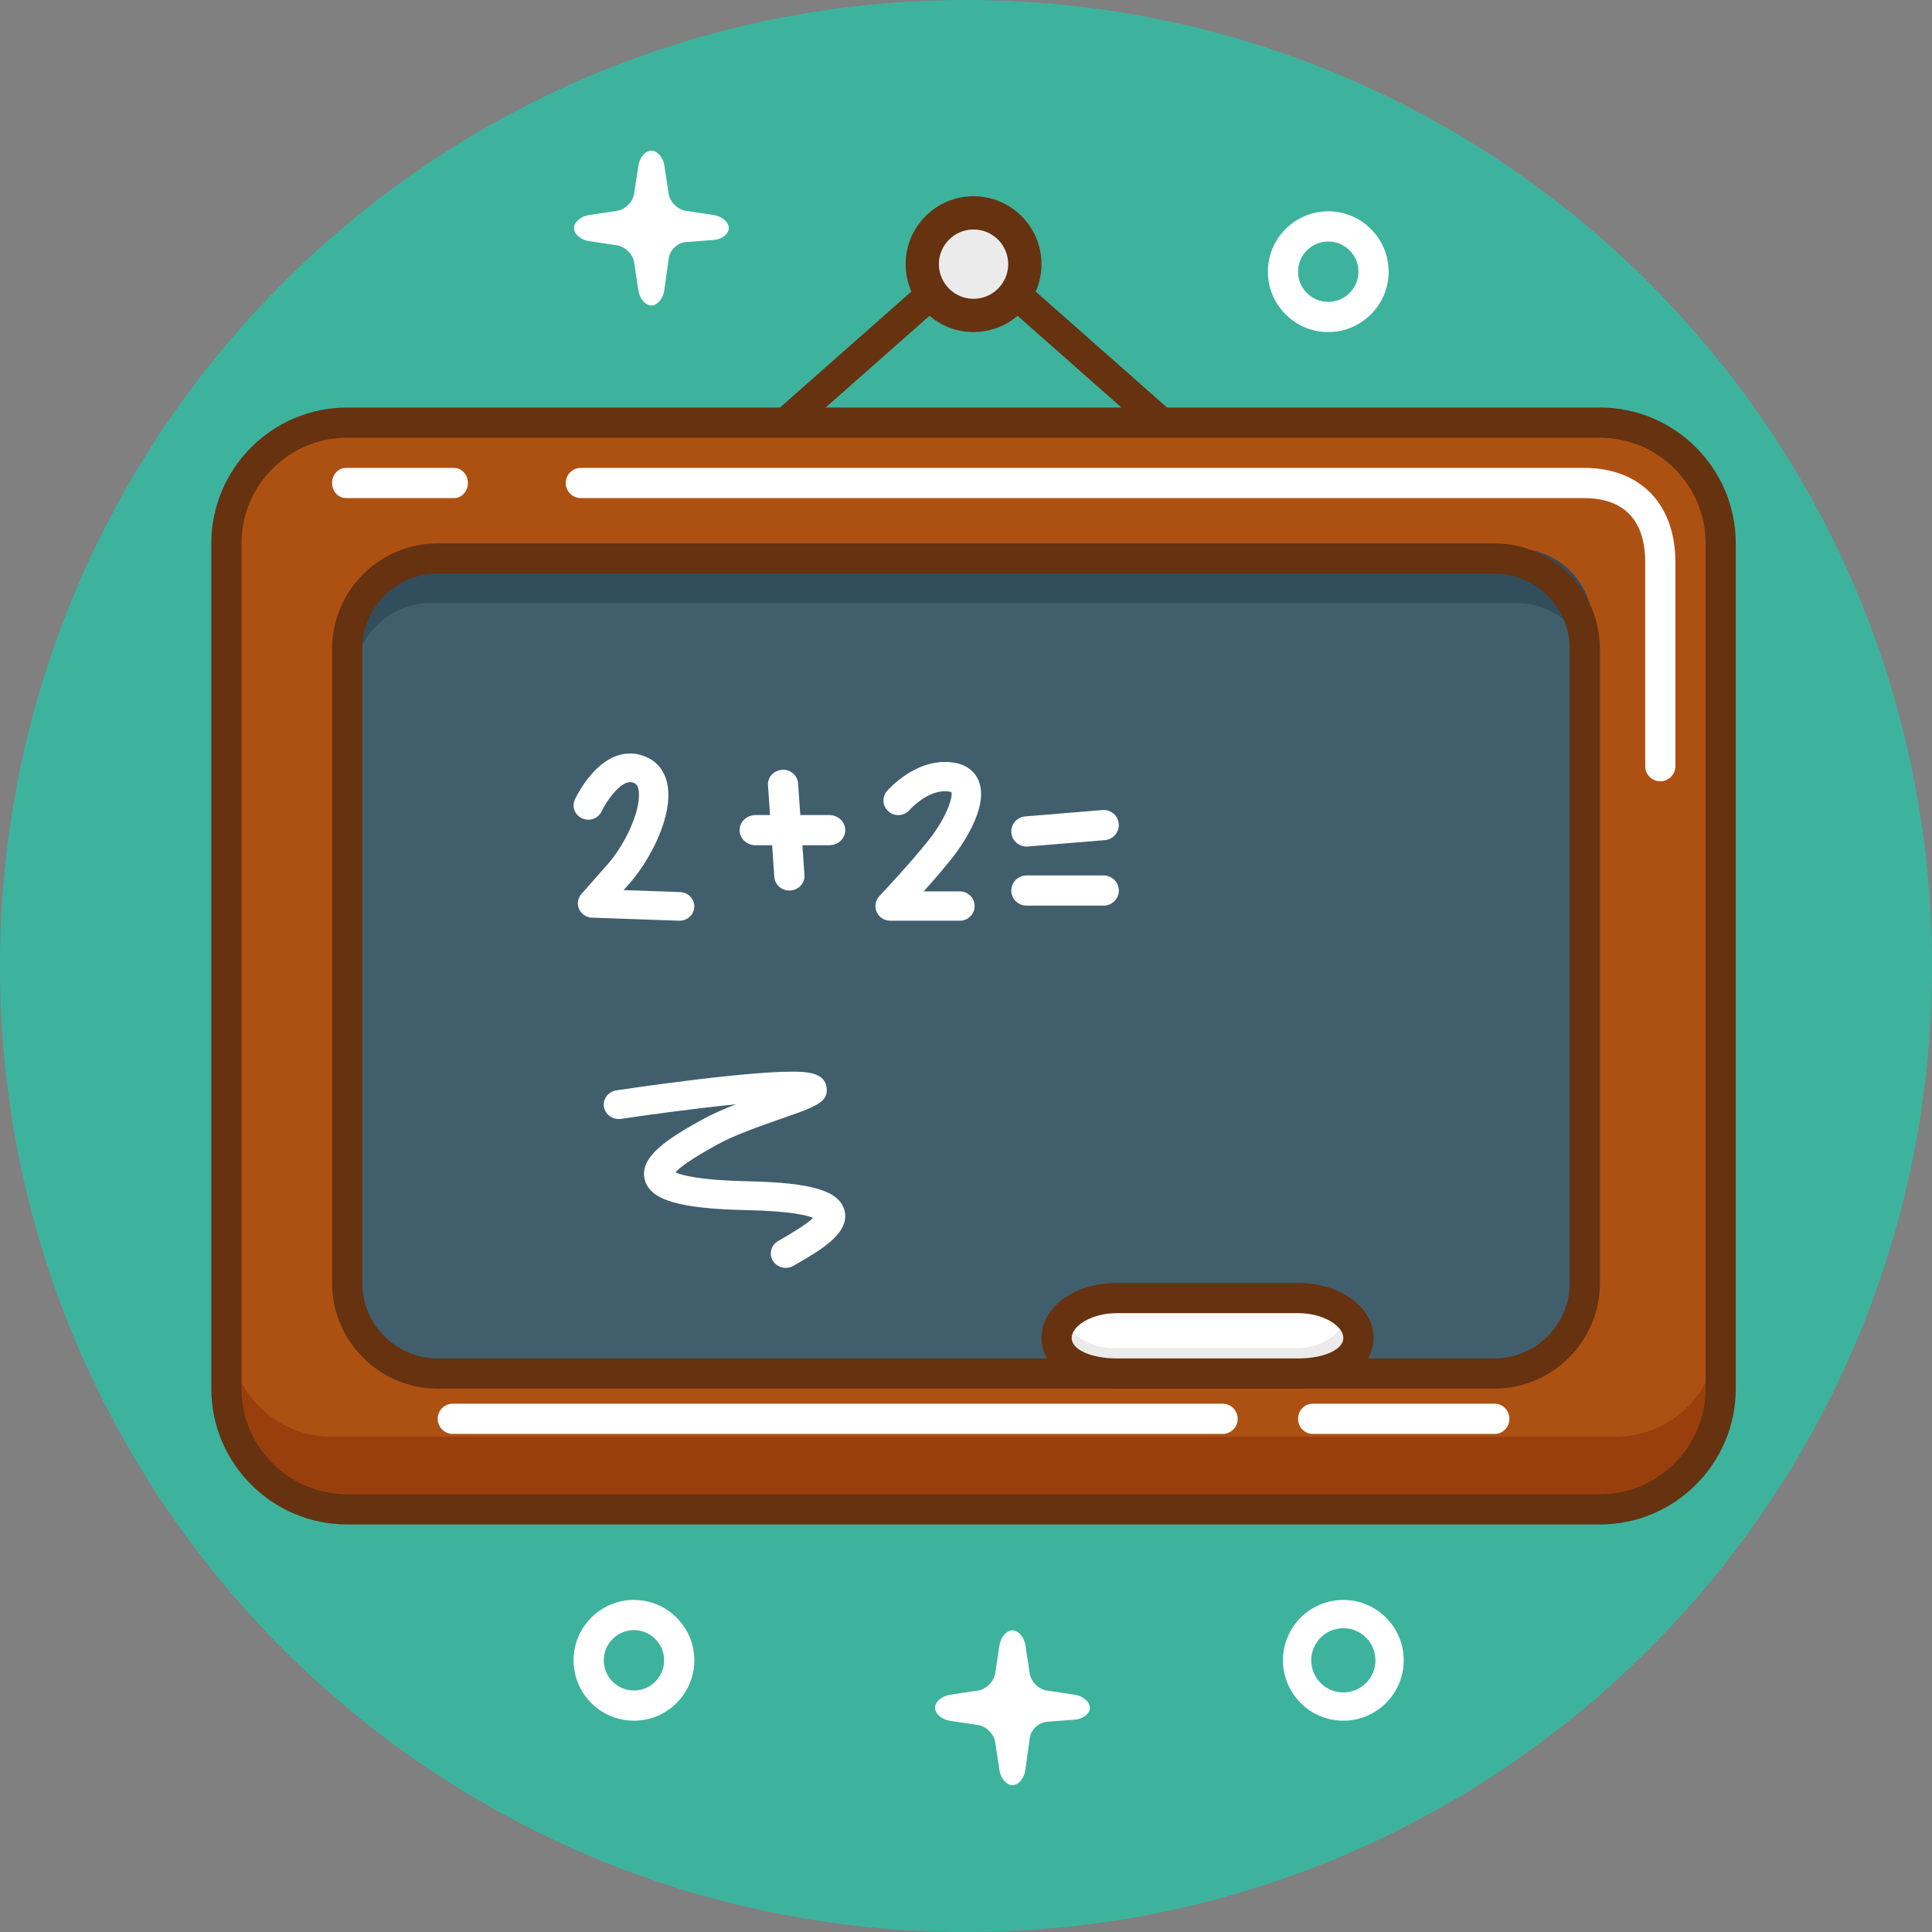 <?xml version="1.0" encoding="UTF-8"?>
<svg width="458px" height="458px" viewBox="0 0 458 458" version="1.1" xmlns="http://www.w3.org/2000/svg" xmlns:xlink="http://www.w3.org/1999/xlink">
    <rect x="0" y="0" width="458" height="458" fill="#808080" stroke="none"/>
    <!-- Generator: Sketch 3.8.1 (29687) - http://www.bohemiancoding.com/sketch -->
    <title>Page 1</title>
    <desc>Created with Sketch.</desc>
    <defs></defs>
    <g id="Page-1" stroke="none" stroke-width="1" fill="none" fill-rule="evenodd">
        <g id="Desktop-HD" transform="translate(-198, 87) scale(1, -1) translate(198, -87) translate(-918, -425)">
            <g id="Page-1" transform="translate(1147, 370) scale(1, -1) translate(-1147, -370) translate(918, 141)">
                <path d="M458,229 C458,355.472 355.472,458 229,458 C102.528,458 0,355.472 0,229 C0,102.528 102.528,0 229,0 C355.472,0 458,102.528 458,229" id="Fill-1" fill="#3DB39E"></path>
                <path d="M290.454,117.142 C289.613,117.142 288.765,116.845 288.085,116.244 L230.785,65.645 L173.488,116.244 C172.003,117.557 169.742,117.41 168.436,115.932 C167.126,114.451 167.269,112.19 168.747,110.884 L228.416,58.192 C229.772,56.997 231.797,56.997 233.153,58.192 L292.822,110.884 C294.304,112.19 294.443,114.451 293.137,115.932 C292.429,116.734 291.441,117.142 290.454,117.142" id="Fill-3" fill="#663210"></path>
                <path d="M407.141,327.996 C407.141,343.74 394.26,356.621 378.516,356.621 L83.056,356.621 C67.308,356.621 54.431,343.74 54.431,327.996 L54.431,131.743 C54.431,115.999 67.308,103.118 83.056,103.118 L378.516,103.118 C394.26,103.118 407.141,115.999 407.141,131.743 L407.141,327.996 Z" id="Fill-5" fill="#AD5113"></path>
                <path d="M383.055,340.565 L78.517,340.565 C65.268,340.565 54.429,329.727 54.429,316.477 L54.429,332.536 C54.429,345.785 65.268,356.62 78.517,356.62 L383.055,356.62 C396.305,356.62 407.139,345.785 407.139,332.536 L407.139,316.477 C407.139,329.727 396.305,340.565 383.055,340.565" id="Fill-7" fill="#993F0D"></path>
                <path d="M377.576,304.843 C377.576,316.651 367.915,326.312 356.107,326.312 L105.463,326.312 C93.655,326.312 83.994,316.651 83.994,304.843 L83.994,153.088 C83.994,141.28 93.655,131.619 105.463,131.619 L356.107,131.619 C367.915,131.619 377.576,141.28 377.576,153.088 L377.576,304.843 Z" id="Fill-9" fill="#415E6D"></path>
                <path d="M359.514,130.077 L102.057,130.077 C92.121,130.077 83.995,138.203 83.995,148.143 L83.995,161.014 C83.995,151.077 92.121,142.951 102.057,142.951 L359.514,142.951 C369.447,142.951 377.577,151.077 377.577,161.014 L377.577,148.143 C377.577,138.203 369.447,130.077 359.514,130.077" id="Fill-11" fill="#324D5B"></path>
                <path d="M82.297,103.766 C68.485,103.766 57.25,115.001 57.25,128.812 L57.25,329.188 C57.25,342.995 68.485,354.234 82.297,354.234 L379.281,354.234 C393.089,354.234 404.328,342.995 404.328,329.188 L404.328,128.812 C404.328,115.001 393.089,103.766 379.281,103.766 L82.297,103.766 Z M379.281,361.391 L82.297,361.391 C64.542,361.391 50.094,346.946 50.094,329.188 L50.094,128.812 C50.094,111.058 64.542,96.609 82.297,96.609 L379.281,96.609 C397.039,96.609 411.484,111.058 411.484,128.812 L411.484,329.188 C411.484,346.946 397.039,361.391 379.281,361.391 L379.281,361.391 Z" id="Fill-13" fill="#663210"></path>
                <path d="M103.766,135.969 C93.901,135.969 85.875,143.994 85.875,153.859 L85.875,304.141 C85.875,314.006 93.901,322.031 103.766,322.031 L354.234,322.031 C364.099,322.031 372.125,314.006 372.125,304.141 L372.125,153.859 C372.125,143.994 364.099,135.969 354.234,135.969 L103.766,135.969 Z M354.234,329.188 L103.766,329.188 C89.954,329.188 78.719,317.949 78.719,304.141 L78.719,153.859 C78.719,140.048 89.954,128.812 103.766,128.812 L354.234,128.812 C368.042,128.812 379.281,140.048 379.281,153.859 L379.281,304.141 C379.281,317.949 368.042,329.188 354.234,329.188 L354.234,329.188 Z" id="Fill-15" fill="#663210"></path>
                <path d="M239.734,62.614 C239.734,67.555 235.73,71.563 230.789,71.563 C225.848,71.563 221.844,67.555 221.844,62.614 C221.844,57.676 225.848,53.672 230.789,53.672 C235.73,53.672 239.734,57.676 239.734,62.614" id="Fill-17" fill="#EBEBEB"></path>
                <path d="M230.787,54.399 C226.257,54.399 222.572,58.084 222.572,62.614 C222.572,67.148 226.257,70.837 230.787,70.837 C235.317,70.837 239.006,67.148 239.006,62.614 C239.006,58.084 235.317,54.399 230.787,54.399 M230.787,78.719 C221.91,78.719 214.689,71.495 214.689,62.614 C214.689,53.737 221.91,46.516 230.787,46.516 C239.668,46.516 246.892,53.737 246.892,62.614 C246.892,71.495 239.668,78.719 230.787,78.719" id="Fill-19" fill="#663210"></path>
                <path d="M319.603,316.828 C319.603,322.21 314.182,326.611 307.559,326.611 L263.909,326.611 C257.283,326.611 251.862,322.21 251.862,316.828 C251.862,311.447 257.283,307.046 263.909,307.046 L307.559,307.046 C314.182,307.046 319.603,311.447 319.603,316.828" id="Fill-21" fill="#FFFFFF"></path>
                <path d="M307.558,319.589 L263.909,319.589 C258.81,319.589 254.455,316.97 252.705,313.316 C252.176,314.411 251.865,315.588 251.865,316.83 C251.865,322.208 257.282,326.613 263.909,326.613 L307.558,326.613 C314.185,326.613 319.602,322.208 319.602,316.83 C319.602,315.588 319.287,314.411 318.761,313.316 C317.011,316.97 312.657,319.589 307.558,319.589" id="Fill-23" fill="#EBEBEB"></path>
                <path d="M264.781,311.297 C258.638,311.297 254.047,314.396 254.047,317.169 C254.047,319.938 258.638,322.031 264.781,322.031 L307.719,322.031 C313.862,322.031 318.453,319.938 318.453,317.169 C318.453,314.396 313.862,311.297 307.719,311.297 L264.781,311.297 Z M307.719,329.188 L264.781,329.188 C254.748,329.188 246.891,324.472 246.891,317.169 C246.891,309.866 254.748,304.141 264.781,304.141 L307.719,304.141 C317.752,304.141 325.609,309.866 325.609,317.169 C325.609,324.472 317.752,329.188 307.719,329.188 L307.719,329.188 Z" id="Fill-25" fill="#663210"></path>
                <path d="M161.108,218.266 C161.065,218.266 161.022,218.266 160.979,218.262 L140.344,217.543 C139.006,217.493 137.814,216.706 137.278,215.51 C136.737,214.315 136.952,212.927 137.825,211.936 L144.058,204.869 C148.756,199.541 152.227,191.065 151.34,187.082 C151.093,185.973 150.603,185.755 150.341,185.633 C149.73,185.358 149.193,185.333 148.563,185.562 C146.176,186.413 143.654,190.17 142.623,192.342 C141.818,194.042 139.75,194.79 138.004,194.006 C136.254,193.222 135.485,191.215 136.286,189.515 C136.677,188.678 140.283,181.3 146.141,179.196 C148.517,178.341 150.978,178.438 153.275,179.475 C155.819,180.624 157.512,182.756 158.152,185.644 C159.834,193.165 154.016,204.003 149.35,209.292 L147.833,211.009 L161.233,211.478 C163.155,211.546 164.661,213.12 164.593,214.995 C164.521,216.827 162.976,218.266 161.108,218.266" id="Fill-27" fill="#FFFFFF"></path>
                <path d="M196.596,200.375 L179.106,200.375 C177.02,200.375 175.328,198.772 175.328,196.797 C175.328,194.822 177.02,193.219 179.106,193.219 L196.596,193.219 C198.682,193.219 200.375,194.822 200.375,196.797 C200.375,198.772 198.682,200.375 196.596,200.375" id="Fill-29" fill="#FFFFFF"></path>
                <path d="M187.132,211.109 C185.264,211.109 183.693,209.714 183.564,207.893 L182.061,186.163 C181.925,184.266 183.418,182.624 185.393,182.499 C187.343,182.327 189.067,183.805 189.2,185.705 L190.706,207.438 C190.839,209.335 189.347,210.973 187.371,211.102 C187.293,211.106 187.21,211.109 187.132,211.109" id="Fill-31" fill="#FFFFFF"></path>
                <path d="M227.536,218.266 L211.041,218.266 C209.642,218.266 208.379,217.443 207.821,216.176 C207.266,214.906 207.524,213.432 208.476,212.419 C208.551,212.34 216.036,204.4 220.33,198.937 C224.219,193.977 226.008,188.975 225.518,187.759 C225.497,187.744 225.354,187.708 225.064,187.662 C220.158,186.853 215.657,191.97 215.614,192.024 C214.351,193.469 212.136,193.641 210.669,192.399 C209.198,191.154 209.016,188.975 210.268,187.519 C210.554,187.182 217.356,179.375 226.209,180.803 C229.032,181.264 231.104,182.821 232.041,185.189 C234.585,191.609 227.35,201.32 225.872,203.202 C223.861,205.76 221.26,208.755 218.967,211.317 L227.536,211.317 C229.476,211.317 231.046,212.873 231.046,214.791 C231.046,216.709 229.476,218.266 227.536,218.266" id="Fill-33" fill="#FFFFFF"></path>
                <path d="M243.346,200.682 C241.486,200.682 239.901,199.269 239.747,197.401 C239.582,195.433 241.056,193.701 243.05,193.54 L261.309,192.034 C263.337,191.848 265.048,193.333 265.212,195.301 C265.377,197.269 263.899,199.001 261.91,199.165 L243.651,200.672 C243.547,200.679 243.447,200.682 243.346,200.682" id="Fill-35" fill="#FFFFFF"></path>
                <path d="M261.608,214.688 L243.353,214.688 C241.352,214.688 239.735,213.084 239.735,211.109 C239.735,209.134 241.352,207.531 243.353,207.531 L261.608,207.531 C263.608,207.531 265.226,209.134 265.226,211.109 C265.226,213.084 263.608,214.688 261.608,214.688" id="Fill-37" fill="#FFFFFF"></path>
                <path d="M393.594,185.21 C391.615,185.21 390.016,183.607 390.016,181.632 L390.016,133.316 C390.016,120.721 382.137,118.077 375.528,118.077 L137.693,118.077 C135.718,118.077 134.115,116.474 134.115,114.499 C134.115,112.524 135.718,110.921 137.693,110.921 L375.528,110.921 C388.881,110.921 397.172,119.505 397.172,133.316 L397.172,181.632 C397.172,183.607 395.572,185.21 393.594,185.21" id="Fill-39" fill="#FFFFFF"></path>
                <path d="M107.63,118.078 L82.011,118.078 C80.193,118.078 78.719,116.475 78.719,114.5 C78.719,112.525 80.193,110.922 82.011,110.922 L107.63,110.922 C109.448,110.922 110.922,112.525 110.922,114.5 C110.922,116.475 109.448,118.078 107.63,118.078" id="Fill-41" fill="#FFFFFF"></path>
                <path d="M354.336,339.922 L311.195,339.922 C309.273,339.922 307.721,338.322 307.721,336.344 C307.721,334.365 309.273,332.766 311.195,332.766 L354.336,332.766 C356.258,332.766 357.814,334.365 357.814,336.344 C357.814,338.322 356.258,339.922 354.336,339.922" id="Fill-43" fill="#FFFFFF"></path>
                <path d="M289.836,339.922 L107.337,339.922 C105.366,339.922 103.766,338.322 103.766,336.344 C103.766,334.365 105.366,332.766 107.337,332.766 L289.836,332.766 C291.811,332.766 293.407,334.365 293.407,336.344 C293.407,338.322 291.811,339.922 289.836,339.922" id="Fill-45" fill="#FFFFFF"></path>
                <path d="M314.872,57.25 C310.925,57.25 307.719,60.46 307.719,64.41 C307.719,68.356 310.925,71.562 314.872,71.562 C318.822,71.562 322.032,68.356 322.032,64.41 C322.032,60.46 318.822,57.25 314.872,57.25 M314.872,78.719 C306.982,78.719 300.563,72.3 300.563,64.41 C300.563,56.516 306.982,50.094 314.872,50.094 C322.765,50.094 329.188,56.516 329.188,64.41 C329.188,72.3 322.765,78.719 314.872,78.719" id="Fill-47" fill="#FFFFFF"></path>
                <path d="M318.45,385.981 C314.253,385.981 310.839,389.398 310.839,393.595 C310.839,397.792 314.253,401.206 318.45,401.206 C322.651,401.206 326.064,397.792 326.064,393.595 C326.064,389.398 322.651,385.981 318.45,385.981 M318.45,407.908 C310.56,407.908 304.141,401.489 304.141,393.595 C304.141,385.702 310.56,379.283 318.45,379.283 C326.343,379.283 332.766,385.702 332.766,393.595 C332.766,401.489 326.343,407.908 318.45,407.908" id="Fill-49" fill="#FFFFFF"></path>
                <path d="M150.278,386.438 C146.332,386.438 143.126,389.647 143.126,393.597 C143.126,397.544 146.332,400.75 150.278,400.75 C154.229,400.75 157.438,397.544 157.438,393.597 C157.438,389.647 154.229,386.438 150.278,386.438 M150.278,407.906 C142.389,407.906 135.969,401.487 135.969,393.597 C135.969,385.704 142.389,379.281 150.278,379.281 C158.172,379.281 164.594,385.704 164.594,393.597 C164.594,401.487 158.172,407.906 150.278,407.906" id="Fill-51" fill="#FFFFFF"></path>
                <path d="M172.77,54.07 C172.77,52.671 171.178,51.286 169.235,50.989 L162.573,49.98 C160.63,49.683 158.798,47.851 158.504,45.908 L157.499,39.253 C157.206,37.31 155.821,35.718 154.422,35.718 C153.023,35.718 151.638,37.31 151.345,39.253 L150.336,45.908 C150.042,47.851 148.21,49.683 146.267,49.98 L139.601,50.989 C137.658,51.286 136.066,52.671 136.066,54.07 C136.066,55.469 137.658,56.854 139.605,57.147 L146.267,58.156 C148.21,58.45 150.042,60.282 150.336,62.225 L151.345,68.88 C151.638,70.823 153.023,72.415 154.422,72.415 C155.821,72.415 157.188,70.823 157.463,68.873 L158.54,61.191 C158.816,59.241 160.641,57.527 162.605,57.38 L169.203,56.883 C171.167,56.736 172.77,55.469 172.77,54.07" id="Fill-53" fill="#FFFFFF"></path>
                <path d="M258.359,404.849 C258.359,403.45 256.767,402.065 254.824,401.768 L248.161,400.759 C246.218,400.462 244.386,398.63 244.093,396.687 L243.087,390.032 C242.794,388.089 241.409,386.497 240.01,386.497 C238.611,386.497 237.226,388.089 236.933,390.032 L235.924,396.687 C235.631,398.63 233.799,400.462 231.856,400.759 L225.19,401.768 C223.247,402.065 221.654,403.45 221.654,404.849 C221.654,406.248 223.247,407.633 225.193,407.926 L231.856,408.935 C233.799,409.228 235.631,411.06 235.924,413.003 L236.933,419.659 C237.226,421.602 238.611,423.194 240.01,423.194 C241.409,423.194 242.78,421.602 243.052,419.651 L244.129,411.969 C244.404,410.019 246.229,408.305 248.193,408.159 L254.791,407.661 C256.756,407.514 258.359,406.248 258.359,404.849" id="Fill-55" fill="#FFFFFF"></path>
                <path d="M186.279,300.562 C185.091,300.562 183.931,299.986 183.259,298.942 C182.228,297.335 182.743,295.224 184.411,294.229 L185.756,293.438 C187.216,292.594 191.206,290.275 192.759,288.705 C191.259,288.096 187.284,287.094 177.179,286.88 C160.945,286.533 154.122,284.507 152.848,279.656 C151.421,274.224 158.512,269.798 166.549,265.368 C168.878,264.08 171.651,262.881 174.482,261.779 C164.491,262.785 152.827,264.398 147.216,265.239 C145.284,265.522 143.47,264.255 143.169,262.384 C142.865,260.52 144.193,258.766 146.128,258.477 C147.517,258.269 180.207,253.367 190.211,254.126 C191.789,254.244 195.496,254.523 195.954,257.775 C196.448,261.293 193.356,262.37 185.105,265.239 C180.235,266.939 174.17,269.05 170.066,271.311 C163.629,274.861 161.056,276.829 160.133,277.92 C161.514,278.568 165.636,279.784 177.333,280.035 C192.505,280.36 198.909,282.285 200.18,286.898 C201.64,292.204 194.573,296.308 189.413,299.307 L188.139,300.051 C187.56,300.398 186.916,300.562 186.279,300.562" id="Fill-57" fill="#FFFFFF"></path>
            </g>
        </g>
    </g>
</svg>